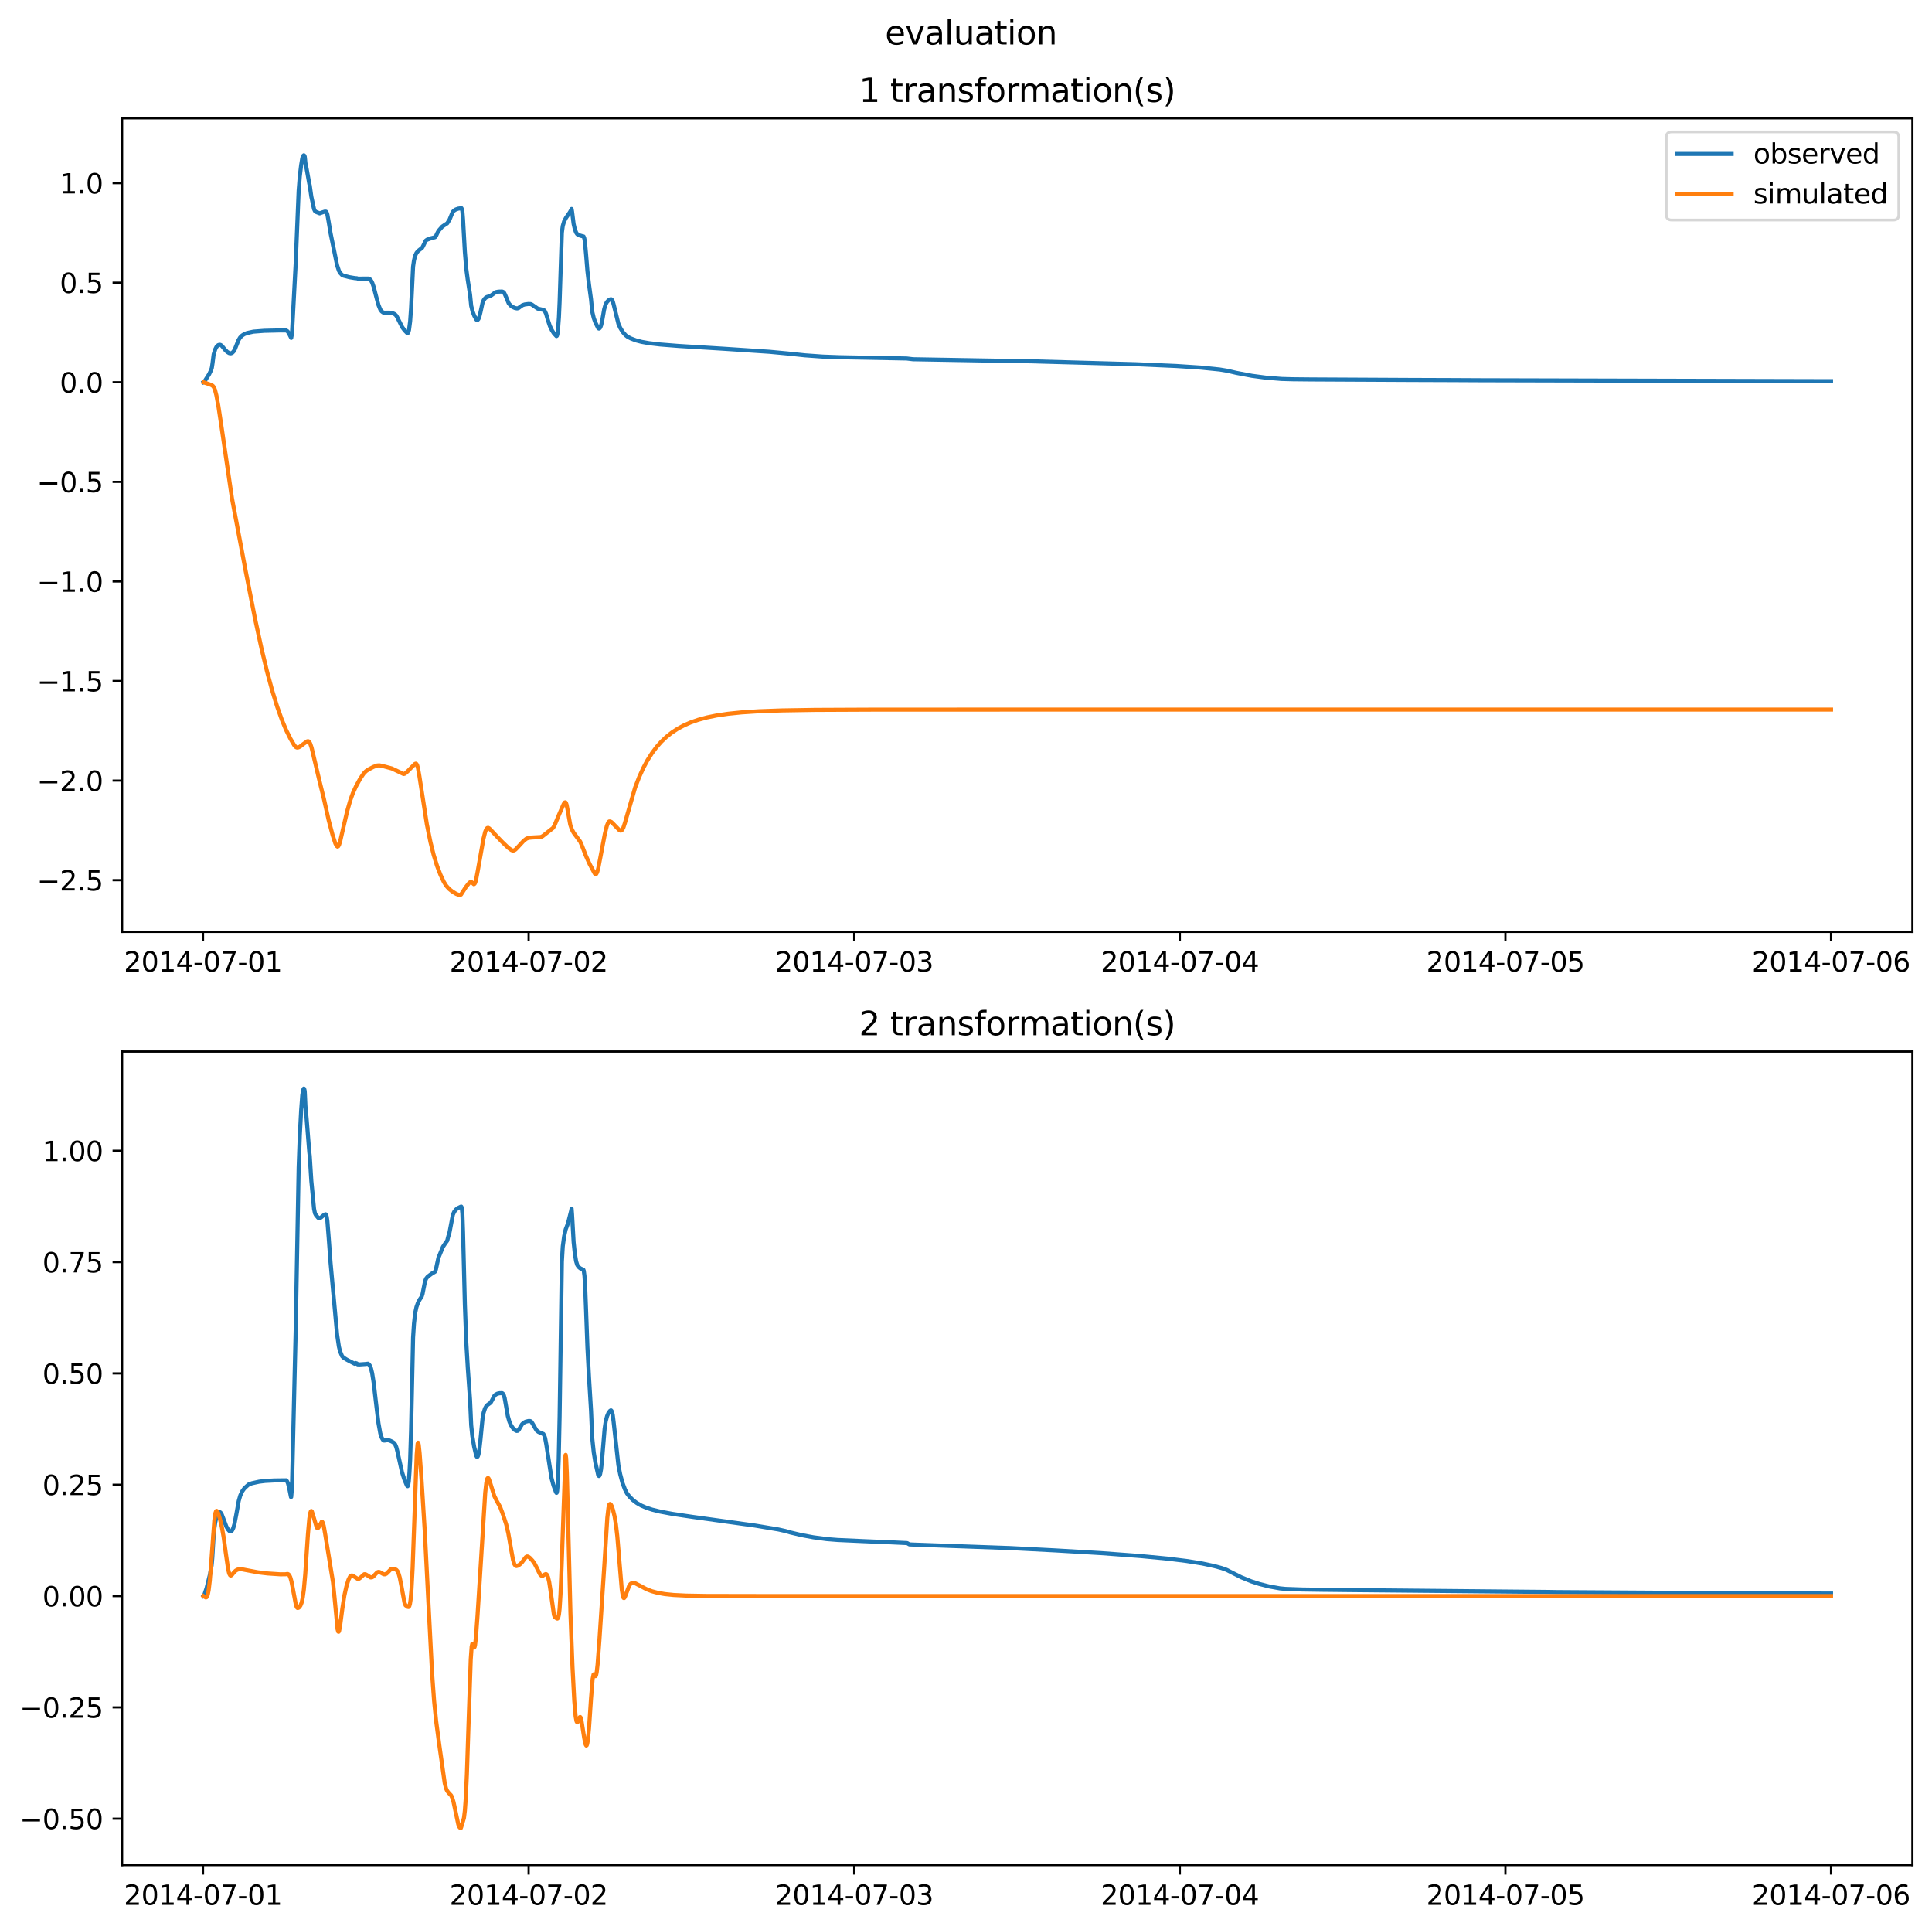 <?xml version="1.0" encoding="utf-8" standalone="no"?>
<!DOCTYPE svg PUBLIC "-//W3C//DTD SVG 1.1//EN"
  "http://www.w3.org/Graphics/SVG/1.1/DTD/svg11.dtd">
<svg xmlns:xlink="http://www.w3.org/1999/xlink" width="709.589pt" height="708.798pt" viewBox="0 0 709.589 708.798" xmlns="http://www.w3.org/2000/svg" version="1.1">
 <defs>
  <style type="text/css">*{stroke-linejoin: round; stroke-linecap: butt}</style>
 </defs>
 <g id="figure_1">
  <g id="patch_1">
   <path d="M -0 708.798 
L 709.589 708.798 
L 709.589 0 
L -0 0 
z
" style="fill: #ffffff"/>
  </g>
  <g id="axes_1">
   <g id="patch_2">
    <path d="M 44.845 342.2 
L 702.389 342.2 
L 702.389 43.44 
L 44.845 43.44 
z
" style="fill: #ffffff"/>
   </g>
   <g id="matplotlib.axis_1">
    <g id="xtick_1">
     <g id="line2d_1">
      <defs>
       <path id="m56163c77d1" d="M 0 0 
L 0 3.5 
" style="stroke: #000000; stroke-width: 0.8"/>
      </defs>
      <g>
       <use xlink:href="#m56163c77d1" x="74.568" y="342.2" style="stroke: #000000; stroke-width: 0.8"/>
      </g>
     </g>
     <g id="text_1">
      <!-- 2014-07-01 -->
      <g transform="translate(45.51 356.798) scale(0.1 -0.1)">
       <defs>
        <path id="DejaVuSans-32" d="M 1228 531 
L 3431 531 
L 3431 0 
L 469 0 
L 469 531 
Q 828 903 1448 1529 
Q 2069 2156 2228 2338 
Q 2531 2678 2651 2914 
Q 2772 3150 2772 3378 
Q 2772 3750 2511 3984 
Q 2250 4219 1831 4219 
Q 1534 4219 1204 4116 
Q 875 4013 500 3803 
L 500 4441 
Q 881 4594 1212 4672 
Q 1544 4750 1819 4750 
Q 2544 4750 2975 4387 
Q 3406 4025 3406 3419 
Q 3406 3131 3298 2873 
Q 3191 2616 2906 2266 
Q 2828 2175 2409 1742 
Q 1991 1309 1228 531 
z
" transform="scale(0.016)"/>
        <path id="DejaVuSans-30" d="M 2034 4250 
Q 1547 4250 1301 3770 
Q 1056 3291 1056 2328 
Q 1056 1369 1301 889 
Q 1547 409 2034 409 
Q 2525 409 2770 889 
Q 3016 1369 3016 2328 
Q 3016 3291 2770 3770 
Q 2525 4250 2034 4250 
z
M 2034 4750 
Q 2819 4750 3233 4129 
Q 3647 3509 3647 2328 
Q 3647 1150 3233 529 
Q 2819 -91 2034 -91 
Q 1250 -91 836 529 
Q 422 1150 422 2328 
Q 422 3509 836 4129 
Q 1250 4750 2034 4750 
z
" transform="scale(0.016)"/>
        <path id="DejaVuSans-31" d="M 794 531 
L 1825 531 
L 1825 4091 
L 703 3866 
L 703 4441 
L 1819 4666 
L 2450 4666 
L 2450 531 
L 3481 531 
L 3481 0 
L 794 0 
L 794 531 
z
" transform="scale(0.016)"/>
        <path id="DejaVuSans-34" d="M 2419 4116 
L 825 1625 
L 2419 1625 
L 2419 4116 
z
M 2253 4666 
L 3047 4666 
L 3047 1625 
L 3713 1625 
L 3713 1100 
L 3047 1100 
L 3047 0 
L 2419 0 
L 2419 1100 
L 313 1100 
L 313 1709 
L 2253 4666 
z
" transform="scale(0.016)"/>
        <path id="DejaVuSans-2d" d="M 313 2009 
L 1997 2009 
L 1997 1497 
L 313 1497 
L 313 2009 
z
" transform="scale(0.016)"/>
        <path id="DejaVuSans-37" d="M 525 4666 
L 3525 4666 
L 3525 4397 
L 1831 0 
L 1172 0 
L 2766 4134 
L 525 4134 
L 525 4666 
z
" transform="scale(0.016)"/>
       </defs>
       <use xlink:href="#DejaVuSans-32"/>
       <use xlink:href="#DejaVuSans-30" x="63.623"/>
       <use xlink:href="#DejaVuSans-31" x="127.246"/>
       <use xlink:href="#DejaVuSans-34" x="190.869"/>
       <use xlink:href="#DejaVuSans-2d" x="254.492"/>
       <use xlink:href="#DejaVuSans-30" x="290.576"/>
       <use xlink:href="#DejaVuSans-37" x="354.199"/>
       <use xlink:href="#DejaVuSans-2d" x="417.822"/>
       <use xlink:href="#DejaVuSans-30" x="453.906"/>
       <use xlink:href="#DejaVuSans-31" x="517.529"/>
      </g>
     </g>
    </g>
    <g id="xtick_2">
     <g id="line2d_2">
      <g>
       <use xlink:href="#m56163c77d1" x="194.154" y="342.2" style="stroke: #000000; stroke-width: 0.8"/>
      </g>
     </g>
     <g id="text_2">
      <!-- 2014-07-02 -->
      <g transform="translate(165.096 356.798) scale(0.1 -0.1)">
       <use xlink:href="#DejaVuSans-32"/>
       <use xlink:href="#DejaVuSans-30" x="63.623"/>
       <use xlink:href="#DejaVuSans-31" x="127.246"/>
       <use xlink:href="#DejaVuSans-34" x="190.869"/>
       <use xlink:href="#DejaVuSans-2d" x="254.492"/>
       <use xlink:href="#DejaVuSans-30" x="290.576"/>
       <use xlink:href="#DejaVuSans-37" x="354.199"/>
       <use xlink:href="#DejaVuSans-2d" x="417.822"/>
       <use xlink:href="#DejaVuSans-30" x="453.906"/>
       <use xlink:href="#DejaVuSans-32" x="517.529"/>
      </g>
     </g>
    </g>
    <g id="xtick_3">
     <g id="line2d_3">
      <g>
       <use xlink:href="#m56163c77d1" x="313.741" y="342.2" style="stroke: #000000; stroke-width: 0.8"/>
      </g>
     </g>
     <g id="text_3">
      <!-- 2014-07-03 -->
      <g transform="translate(284.683 356.798) scale(0.1 -0.1)">
       <defs>
        <path id="DejaVuSans-33" d="M 2597 2516 
Q 3050 2419 3304 2112 
Q 3559 1806 3559 1356 
Q 3559 666 3084 287 
Q 2609 -91 1734 -91 
Q 1441 -91 1130 -33 
Q 819 25 488 141 
L 488 750 
Q 750 597 1062 519 
Q 1375 441 1716 441 
Q 2309 441 2620 675 
Q 2931 909 2931 1356 
Q 2931 1769 2642 2001 
Q 2353 2234 1838 2234 
L 1294 2234 
L 1294 2753 
L 1863 2753 
Q 2328 2753 2575 2939 
Q 2822 3125 2822 3475 
Q 2822 3834 2567 4026 
Q 2313 4219 1838 4219 
Q 1578 4219 1281 4162 
Q 984 4106 628 3988 
L 628 4550 
Q 988 4650 1302 4700 
Q 1616 4750 1894 4750 
Q 2613 4750 3031 4423 
Q 3450 4097 3450 3541 
Q 3450 3153 3228 2886 
Q 3006 2619 2597 2516 
z
" transform="scale(0.016)"/>
       </defs>
       <use xlink:href="#DejaVuSans-32"/>
       <use xlink:href="#DejaVuSans-30" x="63.623"/>
       <use xlink:href="#DejaVuSans-31" x="127.246"/>
       <use xlink:href="#DejaVuSans-34" x="190.869"/>
       <use xlink:href="#DejaVuSans-2d" x="254.492"/>
       <use xlink:href="#DejaVuSans-30" x="290.576"/>
       <use xlink:href="#DejaVuSans-37" x="354.199"/>
       <use xlink:href="#DejaVuSans-2d" x="417.822"/>
       <use xlink:href="#DejaVuSans-30" x="453.906"/>
       <use xlink:href="#DejaVuSans-33" x="517.529"/>
      </g>
     </g>
    </g>
    <g id="xtick_4">
     <g id="line2d_4">
      <g>
       <use xlink:href="#m56163c77d1" x="433.327" y="342.2" style="stroke: #000000; stroke-width: 0.8"/>
      </g>
     </g>
     <g id="text_4">
      <!-- 2014-07-04 -->
      <g transform="translate(404.27 356.798) scale(0.1 -0.1)">
       <use xlink:href="#DejaVuSans-32"/>
       <use xlink:href="#DejaVuSans-30" x="63.623"/>
       <use xlink:href="#DejaVuSans-31" x="127.246"/>
       <use xlink:href="#DejaVuSans-34" x="190.869"/>
       <use xlink:href="#DejaVuSans-2d" x="254.492"/>
       <use xlink:href="#DejaVuSans-30" x="290.576"/>
       <use xlink:href="#DejaVuSans-37" x="354.199"/>
       <use xlink:href="#DejaVuSans-2d" x="417.822"/>
       <use xlink:href="#DejaVuSans-30" x="453.906"/>
       <use xlink:href="#DejaVuSans-34" x="517.529"/>
      </g>
     </g>
    </g>
    <g id="xtick_5">
     <g id="line2d_5">
      <g>
       <use xlink:href="#m56163c77d1" x="552.914" y="342.2" style="stroke: #000000; stroke-width: 0.8"/>
      </g>
     </g>
     <g id="text_5">
      <!-- 2014-07-05 -->
      <g transform="translate(523.856 356.798) scale(0.1 -0.1)">
       <defs>
        <path id="DejaVuSans-35" d="M 691 4666 
L 3169 4666 
L 3169 4134 
L 1269 4134 
L 1269 2991 
Q 1406 3038 1543 3061 
Q 1681 3084 1819 3084 
Q 2600 3084 3056 2656 
Q 3513 2228 3513 1497 
Q 3513 744 3044 326 
Q 2575 -91 1722 -91 
Q 1428 -91 1123 -41 
Q 819 9 494 109 
L 494 744 
Q 775 591 1075 516 
Q 1375 441 1709 441 
Q 2250 441 2565 725 
Q 2881 1009 2881 1497 
Q 2881 1984 2565 2268 
Q 2250 2553 1709 2553 
Q 1456 2553 1204 2497 
Q 953 2441 691 2322 
L 691 4666 
z
" transform="scale(0.016)"/>
       </defs>
       <use xlink:href="#DejaVuSans-32"/>
       <use xlink:href="#DejaVuSans-30" x="63.623"/>
       <use xlink:href="#DejaVuSans-31" x="127.246"/>
       <use xlink:href="#DejaVuSans-34" x="190.869"/>
       <use xlink:href="#DejaVuSans-2d" x="254.492"/>
       <use xlink:href="#DejaVuSans-30" x="290.576"/>
       <use xlink:href="#DejaVuSans-37" x="354.199"/>
       <use xlink:href="#DejaVuSans-2d" x="417.822"/>
       <use xlink:href="#DejaVuSans-30" x="453.906"/>
       <use xlink:href="#DejaVuSans-35" x="517.529"/>
      </g>
     </g>
    </g>
    <g id="xtick_6">
     <g id="line2d_6">
      <g>
       <use xlink:href="#m56163c77d1" x="672.501" y="342.2" style="stroke: #000000; stroke-width: 0.8"/>
      </g>
     </g>
     <g id="text_6">
      <!-- 2014-07-06 -->
      <g transform="translate(643.443 356.798) scale(0.1 -0.1)">
       <defs>
        <path id="DejaVuSans-36" d="M 2113 2584 
Q 1688 2584 1439 2293 
Q 1191 2003 1191 1497 
Q 1191 994 1439 701 
Q 1688 409 2113 409 
Q 2538 409 2786 701 
Q 3034 994 3034 1497 
Q 3034 2003 2786 2293 
Q 2538 2584 2113 2584 
z
M 3366 4563 
L 3366 3988 
Q 3128 4100 2886 4159 
Q 2644 4219 2406 4219 
Q 1781 4219 1451 3797 
Q 1122 3375 1075 2522 
Q 1259 2794 1537 2939 
Q 1816 3084 2150 3084 
Q 2853 3084 3261 2657 
Q 3669 2231 3669 1497 
Q 3669 778 3244 343 
Q 2819 -91 2113 -91 
Q 1303 -91 875 529 
Q 447 1150 447 2328 
Q 447 3434 972 4092 
Q 1497 4750 2381 4750 
Q 2619 4750 2861 4703 
Q 3103 4656 3366 4563 
z
" transform="scale(0.016)"/>
       </defs>
       <use xlink:href="#DejaVuSans-32"/>
       <use xlink:href="#DejaVuSans-30" x="63.623"/>
       <use xlink:href="#DejaVuSans-31" x="127.246"/>
       <use xlink:href="#DejaVuSans-34" x="190.869"/>
       <use xlink:href="#DejaVuSans-2d" x="254.492"/>
       <use xlink:href="#DejaVuSans-30" x="290.576"/>
       <use xlink:href="#DejaVuSans-37" x="354.199"/>
       <use xlink:href="#DejaVuSans-2d" x="417.822"/>
       <use xlink:href="#DejaVuSans-30" x="453.906"/>
       <use xlink:href="#DejaVuSans-36" x="517.529"/>
      </g>
     </g>
    </g>
   </g>
   <g id="matplotlib.axis_2">
    <g id="ytick_1">
     <g id="line2d_7">
      <defs>
       <path id="mab4aae2604" d="M 0 0 
L -3.5 0 
" style="stroke: #000000; stroke-width: 0.8"/>
      </defs>
      <g>
       <use xlink:href="#mab4aae2604" x="44.845" y="323.224" style="stroke: #000000; stroke-width: 0.8"/>
      </g>
     </g>
     <g id="text_7">
      <!-- −2.5 -->
      <g transform="translate(13.562 327.024) scale(0.1 -0.1)">
       <defs>
        <path id="DejaVuSans-2212" d="M 678 2272 
L 4684 2272 
L 4684 1741 
L 678 1741 
L 678 2272 
z
" transform="scale(0.016)"/>
        <path id="DejaVuSans-2e" d="M 684 794 
L 1344 794 
L 1344 0 
L 684 0 
L 684 794 
z
" transform="scale(0.016)"/>
       </defs>
       <use xlink:href="#DejaVuSans-2212"/>
       <use xlink:href="#DejaVuSans-32" x="83.789"/>
       <use xlink:href="#DejaVuSans-2e" x="147.412"/>
       <use xlink:href="#DejaVuSans-35" x="179.199"/>
      </g>
     </g>
    </g>
    <g id="ytick_2">
     <g id="line2d_8">
      <g>
       <use xlink:href="#mab4aae2604" x="44.845" y="286.655" style="stroke: #000000; stroke-width: 0.8"/>
      </g>
     </g>
     <g id="text_8">
      <!-- −2.0 -->
      <g transform="translate(13.562 290.454) scale(0.1 -0.1)">
       <use xlink:href="#DejaVuSans-2212"/>
       <use xlink:href="#DejaVuSans-32" x="83.789"/>
       <use xlink:href="#DejaVuSans-2e" x="147.412"/>
       <use xlink:href="#DejaVuSans-30" x="179.199"/>
      </g>
     </g>
    </g>
    <g id="ytick_3">
     <g id="line2d_9">
      <g>
       <use xlink:href="#mab4aae2604" x="44.845" y="250.086" style="stroke: #000000; stroke-width: 0.8"/>
      </g>
     </g>
     <g id="text_9">
      <!-- −1.5 -->
      <g transform="translate(13.562 253.885) scale(0.1 -0.1)">
       <use xlink:href="#DejaVuSans-2212"/>
       <use xlink:href="#DejaVuSans-31" x="83.789"/>
       <use xlink:href="#DejaVuSans-2e" x="147.412"/>
       <use xlink:href="#DejaVuSans-35" x="179.199"/>
      </g>
     </g>
    </g>
    <g id="ytick_4">
     <g id="line2d_10">
      <g>
       <use xlink:href="#mab4aae2604" x="44.845" y="213.517" style="stroke: #000000; stroke-width: 0.8"/>
      </g>
     </g>
     <g id="text_10">
      <!-- −1.0 -->
      <g transform="translate(13.562 217.316) scale(0.1 -0.1)">
       <use xlink:href="#DejaVuSans-2212"/>
       <use xlink:href="#DejaVuSans-31" x="83.789"/>
       <use xlink:href="#DejaVuSans-2e" x="147.412"/>
       <use xlink:href="#DejaVuSans-30" x="179.199"/>
      </g>
     </g>
    </g>
    <g id="ytick_5">
     <g id="line2d_11">
      <g>
       <use xlink:href="#mab4aae2604" x="44.845" y="176.948" style="stroke: #000000; stroke-width: 0.8"/>
      </g>
     </g>
     <g id="text_11">
      <!-- −0.5 -->
      <g transform="translate(13.562 180.747) scale(0.1 -0.1)">
       <use xlink:href="#DejaVuSans-2212"/>
       <use xlink:href="#DejaVuSans-30" x="83.789"/>
       <use xlink:href="#DejaVuSans-2e" x="147.412"/>
       <use xlink:href="#DejaVuSans-35" x="179.199"/>
      </g>
     </g>
    </g>
    <g id="ytick_6">
     <g id="line2d_12">
      <g>
       <use xlink:href="#mab4aae2604" x="44.845" y="140.378" style="stroke: #000000; stroke-width: 0.8"/>
      </g>
     </g>
     <g id="text_12">
      <!-- 0.0 -->
      <g transform="translate(21.942 144.178) scale(0.1 -0.1)">
       <use xlink:href="#DejaVuSans-30"/>
       <use xlink:href="#DejaVuSans-2e" x="63.623"/>
       <use xlink:href="#DejaVuSans-30" x="95.41"/>
      </g>
     </g>
    </g>
    <g id="ytick_7">
     <g id="line2d_13">
      <g>
       <use xlink:href="#mab4aae2604" x="44.845" y="103.809" style="stroke: #000000; stroke-width: 0.8"/>
      </g>
     </g>
     <g id="text_13">
      <!-- 0.5 -->
      <g transform="translate(21.942 107.608) scale(0.1 -0.1)">
       <use xlink:href="#DejaVuSans-30"/>
       <use xlink:href="#DejaVuSans-2e" x="63.623"/>
       <use xlink:href="#DejaVuSans-35" x="95.41"/>
      </g>
     </g>
    </g>
    <g id="ytick_8">
     <g id="line2d_14">
      <g>
       <use xlink:href="#mab4aae2604" x="44.845" y="67.24" style="stroke: #000000; stroke-width: 0.8"/>
      </g>
     </g>
     <g id="text_14">
      <!-- 1.0 -->
      <g transform="translate(21.942 71.039) scale(0.1 -0.1)">
       <use xlink:href="#DejaVuSans-31"/>
       <use xlink:href="#DejaVuSans-2e" x="63.623"/>
       <use xlink:href="#DejaVuSans-30" x="95.41"/>
      </g>
     </g>
    </g>
   </g>
   <g id="line2d_15">
    <path d="M 74.734 140.378 
L 74.983 140.274 
L 76.81 137.406 
L 77.557 135.85 
L 77.806 135.05 
L 78.056 133.417 
L 78.471 130.146 
L 79.052 128.284 
L 79.55 127.317 
L 80.132 126.749 
L 80.63 126.6 
L 81.045 126.681 
L 81.543 127.074 
L 82.623 128.402 
L 83.454 129.229 
L 84.201 129.679 
L 84.782 129.758 
L 85.281 129.569 
L 85.779 129.079 
L 86.277 128.211 
L 86.941 126.548 
L 87.606 124.906 
L 88.187 123.94 
L 88.935 123.203 
L 89.765 122.683 
L 90.762 122.295 
L 93.087 121.789 
L 97.073 121.48 
L 103.052 121.343 
L 105.129 121.366 
L 105.627 121.683 
L 106.042 122.291 
L 106.956 124.093 
L 107.122 123.199 
L 107.288 121.619 
L 108.617 96.468 
L 109.696 69.99 
L 110.111 64.74 
L 110.61 60.596 
L 111.025 58.114 
L 111.357 57.234 
L 111.606 57.02 
L 111.772 57.146 
L 111.938 57.572 
L 112.188 59.954 
L 112.603 61.897 
L 113.599 67.462 
L 113.765 68.084 
L 114.347 72.195 
L 115.343 76.775 
L 115.675 77.491 
L 116.091 77.821 
L 117.419 78.34 
L 118.333 78.008 
L 119.329 77.704 
L 119.745 77.736 
L 119.994 78.058 
L 120.243 78.793 
L 120.741 81.594 
L 121.406 85.617 
L 123.814 97.418 
L 124.478 99.412 
L 124.894 100.177 
L 125.641 100.976 
L 126.222 101.239 
L 128.298 101.785 
L 130.541 102.164 
L 130.707 102.137 
L 130.873 102.198 
L 131.039 102.168 
L 131.454 102.333 
L 133.697 102.304 
L 135.44 102.302 
L 135.939 102.614 
L 136.354 103.131 
L 136.769 103.966 
L 137.267 105.418 
L 138.181 108.941 
L 139.011 112.006 
L 139.676 113.65 
L 140.174 114.339 
L 140.755 114.767 
L 141.254 114.844 
L 143.081 114.83 
L 144.493 115.134 
L 145.074 115.423 
L 145.572 115.937 
L 146.07 116.834 
L 147.731 120.151 
L 148.645 121.378 
L 149.558 122.297 
L 149.807 122.289 
L 149.974 122.042 
L 150.223 121.162 
L 150.638 118 
L 150.97 113.303 
L 151.718 97.916 
L 152.05 95.636 
L 152.465 93.948 
L 152.963 92.898 
L 153.545 92.173 
L 154.292 91.582 
L 154.956 91.109 
L 155.289 90.585 
L 156.368 88.377 
L 156.866 88.018 
L 157.614 87.761 
L 158.278 87.499 
L 158.943 87.336 
L 159.773 87.105 
L 160.105 86.726 
L 160.603 85.641 
L 161.102 84.731 
L 162.431 83.213 
L 163.676 82.367 
L 164.258 82.008 
L 164.756 81.19 
L 165.088 80.701 
L 166.251 77.86 
L 166.749 77.332 
L 167.413 76.917 
L 168.327 76.613 
L 169.489 76.447 
L 169.656 76.806 
L 169.822 77.554 
L 170.071 80.661 
L 170.735 92.453 
L 171.233 98.526 
L 171.815 102.906 
L 172.645 108.18 
L 173.06 112.307 
L 173.559 114.341 
L 174.223 116.024 
L 174.97 117.38 
L 175.22 117.517 
L 175.469 117.442 
L 175.718 117.146 
L 176.05 116.36 
L 176.465 114.705 
L 177.213 111.279 
L 177.628 110.254 
L 178.209 109.481 
L 178.791 109.083 
L 179.621 108.831 
L 180.368 108.509 
L 182.029 107.29 
L 183.026 107.093 
L 184.438 107.054 
L 184.853 107.226 
L 185.185 107.572 
L 185.517 108.231 
L 186.846 111.4 
L 187.51 112.176 
L 188.258 112.72 
L 189.171 113.124 
L 189.919 113.259 
L 190.417 113.139 
L 190.998 112.714 
L 191.912 112.074 
L 192.742 111.802 
L 194.071 111.629 
L 194.902 111.663 
L 195.4 111.891 
L 197.476 113.326 
L 198.556 113.579 
L 199.718 113.852 
L 200.134 114.296 
L 200.549 115.193 
L 201.213 117.471 
L 201.961 119.73 
L 202.708 121.297 
L 203.455 122.448 
L 204.369 123.428 
L 204.535 123.32 
L 204.701 122.804 
L 204.95 120.979 
L 205.282 116.496 
L 205.532 110.92 
L 206.362 85.448 
L 206.694 82.945 
L 207.192 81.285 
L 207.857 80.021 
L 209.269 77.99 
L 209.767 77.118 
L 209.933 76.732 
L 210.099 77.676 
L 210.68 82.231 
L 211.096 84.029 
L 211.594 85.39 
L 212.009 85.988 
L 212.59 86.362 
L 213.587 86.66 
L 214.334 86.84 
L 214.584 87.453 
L 214.833 88.83 
L 215.248 93.403 
L 215.746 99.482 
L 216.328 104.458 
L 217.075 109.916 
L 217.49 114.331 
L 218.071 116.784 
L 218.653 118.393 
L 219.732 120.547 
L 219.982 120.66 
L 220.231 120.551 
L 220.48 120.218 
L 220.812 119.338 
L 221.227 117.436 
L 221.892 113.615 
L 222.39 111.859 
L 222.888 110.933 
L 223.47 110.304 
L 224.134 109.917 
L 224.466 109.888 
L 224.798 110.144 
L 225.047 110.625 
L 225.38 111.807 
L 227.124 118.889 
L 227.788 120.38 
L 228.701 121.889 
L 229.781 123.11 
L 230.528 123.678 
L 231.691 124.277 
L 233.518 124.98 
L 235.677 125.546 
L 238.418 126.033 
L 242.487 126.509 
L 249.214 127.042 
L 265.906 128.074 
L 282.598 129.181 
L 289.159 129.798 
L 295.637 130.483 
L 302.197 130.952 
L 308.26 131.179 
L 333.008 131.646 
L 335.333 131.923 
L 379.181 132.685 
L 417.216 133.746 
L 431.999 134.394 
L 440.968 134.98 
L 447.944 135.683 
L 450.85 136.166 
L 454.089 136.921 
L 459.819 138.001 
L 464.968 138.687 
L 470.698 139.151 
L 474.851 139.268 
L 481.66 139.336 
L 517.952 139.521 
L 533.232 139.575 
L 543.779 139.63 
L 672.501 139.969 
L 672.501 139.969 
" clip-path="url(#pdb701eac7a)" style="fill: none; stroke: #1f77b4; stroke-width: 1.5; stroke-linecap: square"/>
   </g>
   <g id="line2d_16">
    <path d="M 74.734 140.378 
L 77.557 141.348 
L 78.139 141.685 
L 78.554 142.205 
L 78.969 143.193 
L 79.467 145.129 
L 80.215 149.157 
L 81.46 157.401 
L 85.197 182.992 
L 90.097 208.968 
L 93.585 226.764 
L 95.994 237.934 
L 98.07 246.564 
L 99.98 253.599 
L 101.807 259.5 
L 103.551 264.399 
L 105.046 267.994 
L 106.706 271.34 
L 108.118 273.73 
L 108.7 274.357 
L 109.115 274.527 
L 109.613 274.449 
L 110.194 274.173 
L 111.44 273.206 
L 112.852 272.221 
L 113.267 272.203 
L 113.599 272.471 
L 113.931 273.06 
L 114.43 274.503 
L 115.177 277.628 
L 117.336 286.758 
L 118.997 293.496 
L 120.741 301.29 
L 122.153 306.61 
L 123.15 309.668 
L 123.648 310.665 
L 123.98 310.895 
L 124.229 310.761 
L 124.561 310.158 
L 124.977 308.829 
L 125.807 305.21 
L 127.468 298.072 
L 128.631 293.968 
L 129.627 291.213 
L 130.79 288.678 
L 132.285 285.961 
L 133.53 284.108 
L 134.361 283.233 
L 135.357 282.54 
L 137.101 281.638 
L 138.513 281.109 
L 139.344 281.052 
L 140.423 281.256 
L 143.911 282.192 
L 148.23 284.231 
L 148.645 284.132 
L 149.06 283.814 
L 149.807 283.151 
L 150.804 282.125 
L 152.382 280.542 
L 152.714 280.417 
L 152.963 280.551 
L 153.212 280.997 
L 153.545 282.18 
L 154.043 285.047 
L 156.783 302.713 
L 158.112 309.273 
L 159.275 313.915 
L 160.52 317.959 
L 161.766 321.218 
L 163.012 323.858 
L 163.925 325.305 
L 164.922 326.412 
L 166.085 327.347 
L 167.579 328.264 
L 168.41 328.581 
L 169.074 328.599 
L 169.323 328.499 
L 171.067 325.803 
L 172.313 324.24 
L 172.811 323.873 
L 173.143 323.897 
L 173.476 324.184 
L 174.057 324.703 
L 174.306 324.554 
L 174.555 324.092 
L 174.887 322.908 
L 175.469 319.819 
L 177.545 308.112 
L 178.209 305.45 
L 178.625 304.458 
L 178.957 304.078 
L 179.289 304.005 
L 179.704 304.222 
L 180.452 304.982 
L 182.611 307.282 
L 184.438 309.177 
L 186.68 311.333 
L 187.843 312.176 
L 188.424 312.355 
L 188.839 312.279 
L 189.337 311.957 
L 190.085 311.19 
L 192.327 308.77 
L 193.324 307.995 
L 194.071 307.696 
L 195.234 307.561 
L 198.639 307.376 
L 199.303 307.05 
L 203.123 304.041 
L 203.621 303.19 
L 205.615 298.473 
L 207.026 295.272 
L 207.442 294.664 
L 207.691 294.629 
L 207.857 294.834 
L 208.106 295.556 
L 208.521 297.728 
L 209.435 302.817 
L 210.016 304.556 
L 210.68 305.793 
L 211.76 307.259 
L 213.089 309.049 
L 213.67 310.379 
L 215.165 314.219 
L 216.577 317.33 
L 218.404 320.731 
L 218.736 321.026 
L 218.985 320.929 
L 219.317 320.331 
L 219.732 318.841 
L 220.48 314.957 
L 222.141 306.268 
L 222.888 303.244 
L 223.386 302.029 
L 223.719 301.676 
L 224.051 301.643 
L 224.549 301.862 
L 225.213 302.508 
L 227.373 304.741 
L 227.871 305.013 
L 228.203 304.985 
L 228.535 304.7 
L 228.951 303.923 
L 229.532 302.157 
L 233.269 289.199 
L 234.764 285.318 
L 236.259 282.039 
L 237.837 279.108 
L 239.497 276.503 
L 241.158 274.3 
L 242.902 272.342 
L 244.729 270.612 
L 246.722 269.032 
L 248.882 267.615 
L 251.207 266.364 
L 253.698 265.279 
L 256.522 264.3 
L 259.678 263.45 
L 263.249 262.723 
L 267.401 262.108 
L 272.467 261.592 
L 278.778 261.185 
L 287.083 260.886 
L 299.291 260.689 
L 321.381 260.59 
L 402.019 260.569 
L 672.501 260.569 
L 672.501 260.569 
" clip-path="url(#pdb701eac7a)" style="fill: none; stroke: #ff7f0e; stroke-width: 1.5; stroke-linecap: square"/>
   </g>
   <g id="patch_3">
    <path d="M 44.845 342.2 
L 44.845 43.44 
" style="fill: none; stroke: #000000; stroke-width: 0.8; stroke-linejoin: miter; stroke-linecap: square"/>
   </g>
   <g id="patch_4">
    <path d="M 702.389 342.2 
L 702.389 43.44 
" style="fill: none; stroke: #000000; stroke-width: 0.8; stroke-linejoin: miter; stroke-linecap: square"/>
   </g>
   <g id="patch_5">
    <path d="M 44.845 342.2 
L 702.389 342.2 
" style="fill: none; stroke: #000000; stroke-width: 0.8; stroke-linejoin: miter; stroke-linecap: square"/>
   </g>
   <g id="patch_6">
    <path d="M 44.845 43.44 
L 702.389 43.44 
" style="fill: none; stroke: #000000; stroke-width: 0.8; stroke-linejoin: miter; stroke-linecap: square"/>
   </g>
   <g id="text_15">
    <!-- 1 transformation(s) -->
    <g transform="translate(315.502 37.44) scale(0.12 -0.12)">
     <defs>
      <path id="DejaVuSans-20" transform="scale(0.016)"/>
      <path id="DejaVuSans-74" d="M 1172 4494 
L 1172 3500 
L 2356 3500 
L 2356 3053 
L 1172 3053 
L 1172 1153 
Q 1172 725 1289 603 
Q 1406 481 1766 481 
L 2356 481 
L 2356 0 
L 1766 0 
Q 1100 0 847 248 
Q 594 497 594 1153 
L 594 3053 
L 172 3053 
L 172 3500 
L 594 3500 
L 594 4494 
L 1172 4494 
z
" transform="scale(0.016)"/>
      <path id="DejaVuSans-72" d="M 2631 2963 
Q 2534 3019 2420 3045 
Q 2306 3072 2169 3072 
Q 1681 3072 1420 2755 
Q 1159 2438 1159 1844 
L 1159 0 
L 581 0 
L 581 3500 
L 1159 3500 
L 1159 2956 
Q 1341 3275 1631 3429 
Q 1922 3584 2338 3584 
Q 2397 3584 2469 3576 
Q 2541 3569 2628 3553 
L 2631 2963 
z
" transform="scale(0.016)"/>
      <path id="DejaVuSans-61" d="M 2194 1759 
Q 1497 1759 1228 1600 
Q 959 1441 959 1056 
Q 959 750 1161 570 
Q 1363 391 1709 391 
Q 2188 391 2477 730 
Q 2766 1069 2766 1631 
L 2766 1759 
L 2194 1759 
z
M 3341 1997 
L 3341 0 
L 2766 0 
L 2766 531 
Q 2569 213 2275 61 
Q 1981 -91 1556 -91 
Q 1019 -91 701 211 
Q 384 513 384 1019 
Q 384 1609 779 1909 
Q 1175 2209 1959 2209 
L 2766 2209 
L 2766 2266 
Q 2766 2663 2505 2880 
Q 2244 3097 1772 3097 
Q 1472 3097 1187 3025 
Q 903 2953 641 2809 
L 641 3341 
Q 956 3463 1253 3523 
Q 1550 3584 1831 3584 
Q 2591 3584 2966 3190 
Q 3341 2797 3341 1997 
z
" transform="scale(0.016)"/>
      <path id="DejaVuSans-6e" d="M 3513 2113 
L 3513 0 
L 2938 0 
L 2938 2094 
Q 2938 2591 2744 2837 
Q 2550 3084 2163 3084 
Q 1697 3084 1428 2787 
Q 1159 2491 1159 1978 
L 1159 0 
L 581 0 
L 581 3500 
L 1159 3500 
L 1159 2956 
Q 1366 3272 1645 3428 
Q 1925 3584 2291 3584 
Q 2894 3584 3203 3211 
Q 3513 2838 3513 2113 
z
" transform="scale(0.016)"/>
      <path id="DejaVuSans-73" d="M 2834 3397 
L 2834 2853 
Q 2591 2978 2328 3040 
Q 2066 3103 1784 3103 
Q 1356 3103 1142 2972 
Q 928 2841 928 2578 
Q 928 2378 1081 2264 
Q 1234 2150 1697 2047 
L 1894 2003 
Q 2506 1872 2764 1633 
Q 3022 1394 3022 966 
Q 3022 478 2636 193 
Q 2250 -91 1575 -91 
Q 1294 -91 989 -36 
Q 684 19 347 128 
L 347 722 
Q 666 556 975 473 
Q 1284 391 1588 391 
Q 1994 391 2212 530 
Q 2431 669 2431 922 
Q 2431 1156 2273 1281 
Q 2116 1406 1581 1522 
L 1381 1569 
Q 847 1681 609 1914 
Q 372 2147 372 2553 
Q 372 3047 722 3315 
Q 1072 3584 1716 3584 
Q 2034 3584 2315 3537 
Q 2597 3491 2834 3397 
z
" transform="scale(0.016)"/>
      <path id="DejaVuSans-66" d="M 2375 4863 
L 2375 4384 
L 1825 4384 
Q 1516 4384 1395 4259 
Q 1275 4134 1275 3809 
L 1275 3500 
L 2222 3500 
L 2222 3053 
L 1275 3053 
L 1275 0 
L 697 0 
L 697 3053 
L 147 3053 
L 147 3500 
L 697 3500 
L 697 3744 
Q 697 4328 969 4595 
Q 1241 4863 1831 4863 
L 2375 4863 
z
" transform="scale(0.016)"/>
      <path id="DejaVuSans-6f" d="M 1959 3097 
Q 1497 3097 1228 2736 
Q 959 2375 959 1747 
Q 959 1119 1226 758 
Q 1494 397 1959 397 
Q 2419 397 2687 759 
Q 2956 1122 2956 1747 
Q 2956 2369 2687 2733 
Q 2419 3097 1959 3097 
z
M 1959 3584 
Q 2709 3584 3137 3096 
Q 3566 2609 3566 1747 
Q 3566 888 3137 398 
Q 2709 -91 1959 -91 
Q 1206 -91 779 398 
Q 353 888 353 1747 
Q 353 2609 779 3096 
Q 1206 3584 1959 3584 
z
" transform="scale(0.016)"/>
      <path id="DejaVuSans-6d" d="M 3328 2828 
Q 3544 3216 3844 3400 
Q 4144 3584 4550 3584 
Q 5097 3584 5394 3201 
Q 5691 2819 5691 2113 
L 5691 0 
L 5113 0 
L 5113 2094 
Q 5113 2597 4934 2840 
Q 4756 3084 4391 3084 
Q 3944 3084 3684 2787 
Q 3425 2491 3425 1978 
L 3425 0 
L 2847 0 
L 2847 2094 
Q 2847 2600 2669 2842 
Q 2491 3084 2119 3084 
Q 1678 3084 1418 2786 
Q 1159 2488 1159 1978 
L 1159 0 
L 581 0 
L 581 3500 
L 1159 3500 
L 1159 2956 
Q 1356 3278 1631 3431 
Q 1906 3584 2284 3584 
Q 2666 3584 2933 3390 
Q 3200 3197 3328 2828 
z
" transform="scale(0.016)"/>
      <path id="DejaVuSans-69" d="M 603 3500 
L 1178 3500 
L 1178 0 
L 603 0 
L 603 3500 
z
M 603 4863 
L 1178 4863 
L 1178 4134 
L 603 4134 
L 603 4863 
z
" transform="scale(0.016)"/>
      <path id="DejaVuSans-28" d="M 1984 4856 
Q 1566 4138 1362 3434 
Q 1159 2731 1159 2009 
Q 1159 1288 1364 580 
Q 1569 -128 1984 -844 
L 1484 -844 
Q 1016 -109 783 600 
Q 550 1309 550 2009 
Q 550 2706 781 3412 
Q 1013 4119 1484 4856 
L 1984 4856 
z
" transform="scale(0.016)"/>
      <path id="DejaVuSans-29" d="M 513 4856 
L 1013 4856 
Q 1481 4119 1714 3412 
Q 1947 2706 1947 2009 
Q 1947 1309 1714 600 
Q 1481 -109 1013 -844 
L 513 -844 
Q 928 -128 1133 580 
Q 1338 1288 1338 2009 
Q 1338 2731 1133 3434 
Q 928 4138 513 4856 
z
" transform="scale(0.016)"/>
     </defs>
     <use xlink:href="#DejaVuSans-31"/>
     <use xlink:href="#DejaVuSans-20" x="63.623"/>
     <use xlink:href="#DejaVuSans-74" x="95.41"/>
     <use xlink:href="#DejaVuSans-72" x="134.619"/>
     <use xlink:href="#DejaVuSans-61" x="175.732"/>
     <use xlink:href="#DejaVuSans-6e" x="237.012"/>
     <use xlink:href="#DejaVuSans-73" x="300.391"/>
     <use xlink:href="#DejaVuSans-66" x="352.49"/>
     <use xlink:href="#DejaVuSans-6f" x="387.695"/>
     <use xlink:href="#DejaVuSans-72" x="448.877"/>
     <use xlink:href="#DejaVuSans-6d" x="488.24"/>
     <use xlink:href="#DejaVuSans-61" x="585.652"/>
     <use xlink:href="#DejaVuSans-74" x="646.932"/>
     <use xlink:href="#DejaVuSans-69" x="686.141"/>
     <use xlink:href="#DejaVuSans-6f" x="713.924"/>
     <use xlink:href="#DejaVuSans-6e" x="775.105"/>
     <use xlink:href="#DejaVuSans-28" x="838.484"/>
     <use xlink:href="#DejaVuSans-73" x="877.498"/>
     <use xlink:href="#DejaVuSans-29" x="929.598"/>
    </g>
   </g>
   <g id="legend_1">
    <g id="patch_7">
     <path d="M 613.995 80.796 
L 695.389 80.796 
Q 697.389 80.796 697.389 78.796 
L 697.389 50.44 
Q 697.389 48.44 695.389 48.44 
L 613.995 48.44 
Q 611.995 48.44 611.995 50.44 
L 611.995 78.796 
Q 611.995 80.796 613.995 80.796 
z
" style="fill: #ffffff; opacity: 0.8; stroke: #cccccc; stroke-linejoin: miter"/>
    </g>
    <g id="line2d_17">
     <path d="M 615.995 56.538 
L 625.995 56.538 
L 635.995 56.538 
" style="fill: none; stroke: #1f77b4; stroke-width: 1.5; stroke-linecap: square"/>
    </g>
    <g id="text_16">
     <!-- observed -->
     <g transform="translate(643.995 60.038) scale(0.1 -0.1)">
      <defs>
       <path id="DejaVuSans-62" d="M 3116 1747 
Q 3116 2381 2855 2742 
Q 2594 3103 2138 3103 
Q 1681 3103 1420 2742 
Q 1159 2381 1159 1747 
Q 1159 1113 1420 752 
Q 1681 391 2138 391 
Q 2594 391 2855 752 
Q 3116 1113 3116 1747 
z
M 1159 2969 
Q 1341 3281 1617 3432 
Q 1894 3584 2278 3584 
Q 2916 3584 3314 3078 
Q 3713 2572 3713 1747 
Q 3713 922 3314 415 
Q 2916 -91 2278 -91 
Q 1894 -91 1617 61 
Q 1341 213 1159 525 
L 1159 0 
L 581 0 
L 581 4863 
L 1159 4863 
L 1159 2969 
z
" transform="scale(0.016)"/>
       <path id="DejaVuSans-65" d="M 3597 1894 
L 3597 1613 
L 953 1613 
Q 991 1019 1311 708 
Q 1631 397 2203 397 
Q 2534 397 2845 478 
Q 3156 559 3463 722 
L 3463 178 
Q 3153 47 2828 -22 
Q 2503 -91 2169 -91 
Q 1331 -91 842 396 
Q 353 884 353 1716 
Q 353 2575 817 3079 
Q 1281 3584 2069 3584 
Q 2775 3584 3186 3129 
Q 3597 2675 3597 1894 
z
M 3022 2063 
Q 3016 2534 2758 2815 
Q 2500 3097 2075 3097 
Q 1594 3097 1305 2825 
Q 1016 2553 972 2059 
L 3022 2063 
z
" transform="scale(0.016)"/>
       <path id="DejaVuSans-76" d="M 191 3500 
L 800 3500 
L 1894 563 
L 2988 3500 
L 3597 3500 
L 2284 0 
L 1503 0 
L 191 3500 
z
" transform="scale(0.016)"/>
       <path id="DejaVuSans-64" d="M 2906 2969 
L 2906 4863 
L 3481 4863 
L 3481 0 
L 2906 0 
L 2906 525 
Q 2725 213 2448 61 
Q 2172 -91 1784 -91 
Q 1150 -91 751 415 
Q 353 922 353 1747 
Q 353 2572 751 3078 
Q 1150 3584 1784 3584 
Q 2172 3584 2448 3432 
Q 2725 3281 2906 2969 
z
M 947 1747 
Q 947 1113 1208 752 
Q 1469 391 1925 391 
Q 2381 391 2643 752 
Q 2906 1113 2906 1747 
Q 2906 2381 2643 2742 
Q 2381 3103 1925 3103 
Q 1469 3103 1208 2742 
Q 947 2381 947 1747 
z
" transform="scale(0.016)"/>
      </defs>
      <use xlink:href="#DejaVuSans-6f"/>
      <use xlink:href="#DejaVuSans-62" x="61.182"/>
      <use xlink:href="#DejaVuSans-73" x="124.658"/>
      <use xlink:href="#DejaVuSans-65" x="176.758"/>
      <use xlink:href="#DejaVuSans-72" x="238.281"/>
      <use xlink:href="#DejaVuSans-76" x="279.395"/>
      <use xlink:href="#DejaVuSans-65" x="338.574"/>
      <use xlink:href="#DejaVuSans-64" x="400.098"/>
     </g>
    </g>
    <g id="line2d_18">
     <path d="M 615.995 71.217 
L 625.995 71.217 
L 635.995 71.217 
" style="fill: none; stroke: #ff7f0e; stroke-width: 1.5; stroke-linecap: square"/>
    </g>
    <g id="text_17">
     <!-- simulated -->
     <g transform="translate(643.995 74.717) scale(0.1 -0.1)">
      <defs>
       <path id="DejaVuSans-75" d="M 544 1381 
L 544 3500 
L 1119 3500 
L 1119 1403 
Q 1119 906 1312 657 
Q 1506 409 1894 409 
Q 2359 409 2629 706 
Q 2900 1003 2900 1516 
L 2900 3500 
L 3475 3500 
L 3475 0 
L 2900 0 
L 2900 538 
Q 2691 219 2414 64 
Q 2138 -91 1772 -91 
Q 1169 -91 856 284 
Q 544 659 544 1381 
z
M 1991 3584 
L 1991 3584 
z
" transform="scale(0.016)"/>
       <path id="DejaVuSans-6c" d="M 603 4863 
L 1178 4863 
L 1178 0 
L 603 0 
L 603 4863 
z
" transform="scale(0.016)"/>
      </defs>
      <use xlink:href="#DejaVuSans-73"/>
      <use xlink:href="#DejaVuSans-69" x="52.1"/>
      <use xlink:href="#DejaVuSans-6d" x="79.883"/>
      <use xlink:href="#DejaVuSans-75" x="177.295"/>
      <use xlink:href="#DejaVuSans-6c" x="240.674"/>
      <use xlink:href="#DejaVuSans-61" x="268.457"/>
      <use xlink:href="#DejaVuSans-74" x="329.736"/>
      <use xlink:href="#DejaVuSans-65" x="368.945"/>
      <use xlink:href="#DejaVuSans-64" x="430.469"/>
     </g>
    </g>
   </g>
  </g>
  <g id="axes_2">
   <g id="patch_8">
    <path d="M 44.845 684.92 
L 702.389 684.92 
L 702.389 386.16 
L 44.845 386.16 
z
" style="fill: #ffffff"/>
   </g>
   <g id="matplotlib.axis_3">
    <g id="xtick_7">
     <g id="line2d_19">
      <g>
       <use xlink:href="#m56163c77d1" x="74.568" y="684.92" style="stroke: #000000; stroke-width: 0.8"/>
      </g>
     </g>
     <g id="text_18">
      <!-- 2014-07-01 -->
      <g transform="translate(45.51 699.518) scale(0.1 -0.1)">
       <use xlink:href="#DejaVuSans-32"/>
       <use xlink:href="#DejaVuSans-30" x="63.623"/>
       <use xlink:href="#DejaVuSans-31" x="127.246"/>
       <use xlink:href="#DejaVuSans-34" x="190.869"/>
       <use xlink:href="#DejaVuSans-2d" x="254.492"/>
       <use xlink:href="#DejaVuSans-30" x="290.576"/>
       <use xlink:href="#DejaVuSans-37" x="354.199"/>
       <use xlink:href="#DejaVuSans-2d" x="417.822"/>
       <use xlink:href="#DejaVuSans-30" x="453.906"/>
       <use xlink:href="#DejaVuSans-31" x="517.529"/>
      </g>
     </g>
    </g>
    <g id="xtick_8">
     <g id="line2d_20">
      <g>
       <use xlink:href="#m56163c77d1" x="194.154" y="684.92" style="stroke: #000000; stroke-width: 0.8"/>
      </g>
     </g>
     <g id="text_19">
      <!-- 2014-07-02 -->
      <g transform="translate(165.096 699.518) scale(0.1 -0.1)">
       <use xlink:href="#DejaVuSans-32"/>
       <use xlink:href="#DejaVuSans-30" x="63.623"/>
       <use xlink:href="#DejaVuSans-31" x="127.246"/>
       <use xlink:href="#DejaVuSans-34" x="190.869"/>
       <use xlink:href="#DejaVuSans-2d" x="254.492"/>
       <use xlink:href="#DejaVuSans-30" x="290.576"/>
       <use xlink:href="#DejaVuSans-37" x="354.199"/>
       <use xlink:href="#DejaVuSans-2d" x="417.822"/>
       <use xlink:href="#DejaVuSans-30" x="453.906"/>
       <use xlink:href="#DejaVuSans-32" x="517.529"/>
      </g>
     </g>
    </g>
    <g id="xtick_9">
     <g id="line2d_21">
      <g>
       <use xlink:href="#m56163c77d1" x="313.741" y="684.92" style="stroke: #000000; stroke-width: 0.8"/>
      </g>
     </g>
     <g id="text_20">
      <!-- 2014-07-03 -->
      <g transform="translate(284.683 699.518) scale(0.1 -0.1)">
       <use xlink:href="#DejaVuSans-32"/>
       <use xlink:href="#DejaVuSans-30" x="63.623"/>
       <use xlink:href="#DejaVuSans-31" x="127.246"/>
       <use xlink:href="#DejaVuSans-34" x="190.869"/>
       <use xlink:href="#DejaVuSans-2d" x="254.492"/>
       <use xlink:href="#DejaVuSans-30" x="290.576"/>
       <use xlink:href="#DejaVuSans-37" x="354.199"/>
       <use xlink:href="#DejaVuSans-2d" x="417.822"/>
       <use xlink:href="#DejaVuSans-30" x="453.906"/>
       <use xlink:href="#DejaVuSans-33" x="517.529"/>
      </g>
     </g>
    </g>
    <g id="xtick_10">
     <g id="line2d_22">
      <g>
       <use xlink:href="#m56163c77d1" x="433.327" y="684.92" style="stroke: #000000; stroke-width: 0.8"/>
      </g>
     </g>
     <g id="text_21">
      <!-- 2014-07-04 -->
      <g transform="translate(404.27 699.518) scale(0.1 -0.1)">
       <use xlink:href="#DejaVuSans-32"/>
       <use xlink:href="#DejaVuSans-30" x="63.623"/>
       <use xlink:href="#DejaVuSans-31" x="127.246"/>
       <use xlink:href="#DejaVuSans-34" x="190.869"/>
       <use xlink:href="#DejaVuSans-2d" x="254.492"/>
       <use xlink:href="#DejaVuSans-30" x="290.576"/>
       <use xlink:href="#DejaVuSans-37" x="354.199"/>
       <use xlink:href="#DejaVuSans-2d" x="417.822"/>
       <use xlink:href="#DejaVuSans-30" x="453.906"/>
       <use xlink:href="#DejaVuSans-34" x="517.529"/>
      </g>
     </g>
    </g>
    <g id="xtick_11">
     <g id="line2d_23">
      <g>
       <use xlink:href="#m56163c77d1" x="552.914" y="684.92" style="stroke: #000000; stroke-width: 0.8"/>
      </g>
     </g>
     <g id="text_22">
      <!-- 2014-07-05 -->
      <g transform="translate(523.856 699.518) scale(0.1 -0.1)">
       <use xlink:href="#DejaVuSans-32"/>
       <use xlink:href="#DejaVuSans-30" x="63.623"/>
       <use xlink:href="#DejaVuSans-31" x="127.246"/>
       <use xlink:href="#DejaVuSans-34" x="190.869"/>
       <use xlink:href="#DejaVuSans-2d" x="254.492"/>
       <use xlink:href="#DejaVuSans-30" x="290.576"/>
       <use xlink:href="#DejaVuSans-37" x="354.199"/>
       <use xlink:href="#DejaVuSans-2d" x="417.822"/>
       <use xlink:href="#DejaVuSans-30" x="453.906"/>
       <use xlink:href="#DejaVuSans-35" x="517.529"/>
      </g>
     </g>
    </g>
    <g id="xtick_12">
     <g id="line2d_24">
      <g>
       <use xlink:href="#m56163c77d1" x="672.501" y="684.92" style="stroke: #000000; stroke-width: 0.8"/>
      </g>
     </g>
     <g id="text_23">
      <!-- 2014-07-06 -->
      <g transform="translate(643.443 699.518) scale(0.1 -0.1)">
       <use xlink:href="#DejaVuSans-32"/>
       <use xlink:href="#DejaVuSans-30" x="63.623"/>
       <use xlink:href="#DejaVuSans-31" x="127.246"/>
       <use xlink:href="#DejaVuSans-34" x="190.869"/>
       <use xlink:href="#DejaVuSans-2d" x="254.492"/>
       <use xlink:href="#DejaVuSans-30" x="290.576"/>
       <use xlink:href="#DejaVuSans-37" x="354.199"/>
       <use xlink:href="#DejaVuSans-2d" x="417.822"/>
       <use xlink:href="#DejaVuSans-30" x="453.906"/>
       <use xlink:href="#DejaVuSans-36" x="517.529"/>
      </g>
     </g>
    </g>
   </g>
   <g id="matplotlib.axis_4">
    <g id="ytick_9">
     <g id="line2d_25">
      <g>
       <use xlink:href="#mab4aae2604" x="44.845" y="667.868" style="stroke: #000000; stroke-width: 0.8"/>
      </g>
     </g>
     <g id="text_24">
      <!-- −0.50 -->
      <g transform="translate(7.2 671.667) scale(0.1 -0.1)">
       <use xlink:href="#DejaVuSans-2212"/>
       <use xlink:href="#DejaVuSans-30" x="83.789"/>
       <use xlink:href="#DejaVuSans-2e" x="147.412"/>
       <use xlink:href="#DejaVuSans-35" x="179.199"/>
       <use xlink:href="#DejaVuSans-30" x="242.822"/>
      </g>
     </g>
    </g>
    <g id="ytick_10">
     <g id="line2d_26">
      <g>
       <use xlink:href="#mab4aae2604" x="44.845" y="626.988" style="stroke: #000000; stroke-width: 0.8"/>
      </g>
     </g>
     <g id="text_25">
      <!-- −0.25 -->
      <g transform="translate(7.2 630.787) scale(0.1 -0.1)">
       <use xlink:href="#DejaVuSans-2212"/>
       <use xlink:href="#DejaVuSans-30" x="83.789"/>
       <use xlink:href="#DejaVuSans-2e" x="147.412"/>
       <use xlink:href="#DejaVuSans-32" x="179.199"/>
       <use xlink:href="#DejaVuSans-35" x="242.822"/>
      </g>
     </g>
    </g>
    <g id="ytick_11">
     <g id="line2d_27">
      <g>
       <use xlink:href="#mab4aae2604" x="44.845" y="586.108" style="stroke: #000000; stroke-width: 0.8"/>
      </g>
     </g>
     <g id="text_26">
      <!-- 0.00 -->
      <g transform="translate(15.58 589.907) scale(0.1 -0.1)">
       <use xlink:href="#DejaVuSans-30"/>
       <use xlink:href="#DejaVuSans-2e" x="63.623"/>
       <use xlink:href="#DejaVuSans-30" x="95.41"/>
       <use xlink:href="#DejaVuSans-30" x="159.033"/>
      </g>
     </g>
    </g>
    <g id="ytick_12">
     <g id="line2d_28">
      <g>
       <use xlink:href="#mab4aae2604" x="44.845" y="545.229" style="stroke: #000000; stroke-width: 0.8"/>
      </g>
     </g>
     <g id="text_27">
      <!-- 0.25 -->
      <g transform="translate(15.58 549.028) scale(0.1 -0.1)">
       <use xlink:href="#DejaVuSans-30"/>
       <use xlink:href="#DejaVuSans-2e" x="63.623"/>
       <use xlink:href="#DejaVuSans-32" x="95.41"/>
       <use xlink:href="#DejaVuSans-35" x="159.033"/>
      </g>
     </g>
    </g>
    <g id="ytick_13">
     <g id="line2d_29">
      <g>
       <use xlink:href="#mab4aae2604" x="44.845" y="504.349" style="stroke: #000000; stroke-width: 0.8"/>
      </g>
     </g>
     <g id="text_28">
      <!-- 0.50 -->
      <g transform="translate(15.58 508.148) scale(0.1 -0.1)">
       <use xlink:href="#DejaVuSans-30"/>
       <use xlink:href="#DejaVuSans-2e" x="63.623"/>
       <use xlink:href="#DejaVuSans-35" x="95.41"/>
       <use xlink:href="#DejaVuSans-30" x="159.033"/>
      </g>
     </g>
    </g>
    <g id="ytick_14">
     <g id="line2d_30">
      <g>
       <use xlink:href="#mab4aae2604" x="44.845" y="463.469" style="stroke: #000000; stroke-width: 0.8"/>
      </g>
     </g>
     <g id="text_29">
      <!-- 0.75 -->
      <g transform="translate(15.58 467.268) scale(0.1 -0.1)">
       <use xlink:href="#DejaVuSans-30"/>
       <use xlink:href="#DejaVuSans-2e" x="63.623"/>
       <use xlink:href="#DejaVuSans-37" x="95.41"/>
       <use xlink:href="#DejaVuSans-35" x="159.033"/>
      </g>
     </g>
    </g>
    <g id="ytick_15">
     <g id="line2d_31">
      <g>
       <use xlink:href="#mab4aae2604" x="44.845" y="422.59" style="stroke: #000000; stroke-width: 0.8"/>
      </g>
     </g>
     <g id="text_30">
      <!-- 1.00 -->
      <g transform="translate(15.58 426.389) scale(0.1 -0.1)">
       <use xlink:href="#DejaVuSans-31"/>
       <use xlink:href="#DejaVuSans-2e" x="63.623"/>
       <use xlink:href="#DejaVuSans-30" x="95.41"/>
       <use xlink:href="#DejaVuSans-30" x="159.033"/>
      </g>
     </g>
    </g>
   </g>
   <g id="line2d_32">
    <path d="M 74.734 586.108 
L 74.9 586.013 
L 75.066 585.603 
L 75.896 583.111 
L 77.142 578.076 
L 77.723 574.856 
L 77.972 572.123 
L 78.554 562.502 
L 79.052 559.068 
L 79.55 556.907 
L 80.049 555.755 
L 80.464 555.349 
L 80.796 555.318 
L 81.045 555.484 
L 81.377 555.991 
L 81.959 557.472 
L 83.121 560.546 
L 83.786 561.709 
L 84.284 562.249 
L 84.616 562.38 
L 84.948 562.288 
L 85.281 561.941 
L 85.696 561.078 
L 86.111 559.646 
L 86.775 556.231 
L 87.689 551.14 
L 88.27 549.133 
L 89.018 547.567 
L 89.682 546.641 
L 90.512 545.846 
L 91.177 545.268 
L 91.426 545.072 
L 92.589 544.674 
L 95.163 544.104 
L 97.405 543.827 
L 100.81 543.651 
L 105.129 543.602 
L 105.461 543.998 
L 105.793 544.747 
L 106.208 546.431 
L 106.873 549.743 
L 106.956 549.699 
L 107.122 547.699 
L 107.288 544.167 
L 108.617 487.936 
L 109.696 428.739 
L 110.111 417 
L 110.61 407.735 
L 111.025 402.185 
L 111.357 400.217 
L 111.606 399.74 
L 111.689 399.794 
L 111.855 400.363 
L 111.938 400.974 
L 112.188 406.3 
L 112.603 410.644 
L 113.599 423.087 
L 113.765 424.476 
L 114.347 433.667 
L 115.343 443.907 
L 115.675 445.507 
L 116.008 446.162 
L 116.838 447.164 
L 117.17 447.411 
L 117.419 447.406 
L 118.001 446.997 
L 119.08 446.103 
L 119.579 445.912 
L 119.745 446.056 
L 119.994 446.775 
L 120.243 448.419 
L 120.741 454.681 
L 121.406 463.676 
L 123.814 490.059 
L 124.478 494.519 
L 124.894 496.228 
L 125.641 498.015 
L 126.139 498.541 
L 127.385 499.318 
L 130.292 500.83 
L 130.458 500.8 
L 130.624 500.536 
L 130.707 500.61 
L 130.873 500.746 
L 131.039 500.68 
L 131.371 501.032 
L 132.036 501.051 
L 134.195 500.905 
L 135.191 500.784 
L 135.607 501.177 
L 135.856 501.517 
L 136.271 502.55 
L 136.686 504.256 
L 137.267 507.946 
L 138.181 515.822 
L 139.011 522.675 
L 139.676 526.351 
L 140.174 527.891 
L 140.672 528.763 
L 141.005 529.001 
L 141.42 528.989 
L 142.333 528.847 
L 143.081 528.988 
L 143.994 529.386 
L 144.742 529.873 
L 145.157 530.457 
L 145.572 531.463 
L 146.07 533.47 
L 147.648 540.59 
L 148.479 543.194 
L 149.475 545.545 
L 149.724 545.76 
L 149.891 545.458 
L 150.14 543.974 
L 150.389 540.733 
L 150.638 536.076 
L 150.97 525.574 
L 151.718 491.172 
L 152.05 486.075 
L 152.465 482.301 
L 152.963 479.954 
L 153.545 478.332 
L 154.209 477.121 
L 154.873 476.15 
L 155.205 475.132 
L 155.538 473.403 
L 156.119 470.524 
L 156.534 469.513 
L 157.116 468.793 
L 158.693 467.637 
L 159.773 467.002 
L 160.105 466.156 
L 160.52 464.198 
L 161.019 461.909 
L 162.68 457.868 
L 163.593 456.505 
L 164.258 455.608 
L 164.673 453.931 
L 164.922 453.354 
L 165.171 452.195 
L 166.334 446.077 
L 166.832 445.002 
L 167.413 444.225 
L 168.078 443.687 
L 169.24 443.13 
L 169.406 443.083 
L 169.489 443.173 
L 169.656 443.976 
L 169.822 445.648 
L 170.071 452.596 
L 170.735 478.958 
L 171.233 492.538 
L 171.815 502.33 
L 172.645 514.12 
L 173.06 523.347 
L 173.476 527.326 
L 174.14 531.254 
L 174.887 534.489 
L 175.137 534.954 
L 175.303 534.988 
L 175.469 534.829 
L 175.718 534.166 
L 176.05 532.408 
L 176.465 528.708 
L 177.213 521.05 
L 177.628 518.758 
L 178.126 517.214 
L 178.625 516.331 
L 179.123 515.86 
L 180.202 515.082 
L 180.618 514.371 
L 181.531 512.637 
L 182.029 512.13 
L 182.694 511.788 
L 183.524 511.61 
L 184.438 511.603 
L 184.687 511.773 
L 185.019 512.302 
L 185.351 513.407 
L 185.767 515.778 
L 186.514 520.035 
L 187.095 522.071 
L 187.677 523.379 
L 188.341 524.376 
L 189.088 525.115 
L 189.753 525.468 
L 190.168 525.412 
L 190.5 525.106 
L 191.081 524.1 
L 191.746 523.016 
L 192.327 522.464 
L 193.075 522.078 
L 194.071 521.833 
L 194.735 521.837 
L 195.151 522.092 
L 195.566 522.708 
L 197.061 525.259 
L 197.725 525.797 
L 198.556 526.191 
L 199.552 526.579 
L 199.884 527.125 
L 200.217 528.106 
L 200.632 530.347 
L 202.542 542.736 
L 203.289 545.532 
L 204.203 547.944 
L 204.369 548.212 
L 204.452 548.183 
L 204.618 547.518 
L 204.867 544.586 
L 205.199 535.906 
L 205.532 520.247 
L 206.362 463.297 
L 206.694 457.702 
L 207.192 453.991 
L 207.774 451.438 
L 208.272 450.134 
L 208.604 449.255 
L 209.767 444.675 
L 209.933 443.81 
L 210.099 445.921 
L 210.68 456.105 
L 211.096 460.125 
L 211.594 463.168 
L 212.009 464.505 
L 212.507 465.248 
L 213.089 465.744 
L 213.919 466.129 
L 214.251 466.257 
L 214.417 466.719 
L 214.667 468.544 
L 214.916 472.563 
L 215.248 481.083 
L 215.746 494.675 
L 216.328 505.8 
L 217.075 518.003 
L 217.49 527.872 
L 218.071 533.356 
L 218.653 536.954 
L 219.732 541.771 
L 219.982 542.023 
L 220.148 541.917 
L 220.397 541.346 
L 220.729 539.67 
L 221.061 536.728 
L 222.058 524.715 
L 222.473 521.91 
L 222.971 520.028 
L 223.47 518.868 
L 224.051 518.095 
L 224.383 517.898 
L 224.549 518.021 
L 224.798 518.512 
L 225.047 519.587 
L 225.38 522.231 
L 227.124 538.062 
L 227.788 541.397 
L 228.618 544.52 
L 229.532 546.942 
L 230.279 548.404 
L 231.193 549.596 
L 232.522 550.902 
L 233.85 551.909 
L 235.511 552.864 
L 237.338 553.657 
L 239.497 554.364 
L 242.404 555.083 
L 246.972 555.935 
L 254.28 557.027 
L 277.367 560.235 
L 285.92 561.661 
L 288.412 562.22 
L 290.239 562.745 
L 294.391 563.733 
L 298.709 564.532 
L 303.609 565.201 
L 307.678 565.521 
L 317.229 565.955 
L 326.447 566.345 
L 333.174 566.662 
L 334.004 567.142 
L 335.499 567.21 
L 371.043 568.492 
L 387.735 569.353 
L 404.344 570.338 
L 418.794 571.412 
L 428.843 572.371 
L 435.736 573.222 
L 441.549 574.147 
L 446.033 575.106 
L 448.691 575.835 
L 450.435 576.457 
L 455.916 579.223 
L 459.57 580.707 
L 462.477 581.641 
L 466.048 582.556 
L 470.034 583.274 
L 472.11 583.48 
L 478.172 583.698 
L 485.813 583.81 
L 489.55 583.848 
L 495.861 583.918 
L 568.693 584.597 
L 571.765 584.653 
L 620.181 584.956 
L 643.185 585.057 
L 672.501 585.192 
L 672.501 585.192 
" clip-path="url(#p5264a11f9c)" style="fill: none; stroke: #1f77b4; stroke-width: 1.5; stroke-linecap: square"/>
   </g>
   <g id="line2d_33">
    <path d="M 74.734 586.108 
L 75.564 586.616 
L 75.813 586.571 
L 76.062 586.26 
L 76.312 585.568 
L 76.644 583.891 
L 77.059 580.414 
L 77.64 573.073 
L 78.72 558.351 
L 79.135 555.58 
L 79.384 554.913 
L 79.55 554.812 
L 79.799 554.962 
L 80.132 555.643 
L 80.713 557.527 
L 81.46 560.671 
L 82.125 564.393 
L 82.955 570.501 
L 83.786 576.245 
L 84.201 577.887 
L 84.533 578.48 
L 84.782 578.578 
L 85.114 578.397 
L 85.779 577.6 
L 86.526 576.806 
L 87.191 576.414 
L 87.938 576.25 
L 88.935 576.29 
L 90.845 576.655 
L 94.748 577.388 
L 98.319 577.809 
L 102.969 578.12 
L 104.796 578.106 
L 105.627 577.982 
L 105.959 578.124 
L 106.291 578.512 
L 106.623 579.23 
L 107.039 580.672 
L 107.62 583.668 
L 108.7 589.44 
L 109.032 590.269 
L 109.281 590.493 
L 109.613 590.443 
L 109.945 590.191 
L 110.361 589.584 
L 110.776 588.558 
L 111.191 586.721 
L 111.606 583.678 
L 112.104 578.173 
L 113.101 563.416 
L 113.599 557.742 
L 113.931 555.666 
L 114.181 554.98 
L 114.347 554.867 
L 114.513 555 
L 114.845 555.935 
L 116.34 560.984 
L 116.589 561.176 
L 116.838 561.108 
L 117.17 560.661 
L 118.167 558.809 
L 118.333 558.836 
L 118.582 559.226 
L 118.914 560.399 
L 119.413 563.237 
L 122.319 581.078 
L 122.9 586.922 
L 123.98 598.275 
L 124.229 599.173 
L 124.395 599.218 
L 124.561 598.865 
L 124.894 597.2 
L 125.724 590.851 
L 126.471 586.005 
L 127.219 582.604 
L 127.966 580.172 
L 128.548 578.99 
L 128.963 578.606 
L 129.295 578.549 
L 129.71 578.725 
L 131.454 579.836 
L 131.869 579.741 
L 132.368 579.371 
L 133.78 578.091 
L 134.195 578.093 
L 134.693 578.35 
L 136.105 579.261 
L 136.603 579.239 
L 137.101 578.94 
L 137.766 578.203 
L 138.513 577.417 
L 138.928 577.234 
L 139.344 577.26 
L 139.925 577.561 
L 140.922 578.1 
L 141.42 578.125 
L 141.918 577.899 
L 142.499 577.341 
L 143.579 576.223 
L 144.077 576.078 
L 144.991 576.21 
L 145.572 576.49 
L 145.987 576.965 
L 146.403 577.854 
L 146.818 579.282 
L 147.399 582.224 
L 148.562 588.55 
L 148.977 589.535 
L 149.226 589.696 
L 149.392 589.73 
L 149.724 590.083 
L 150.057 590.131 
L 150.306 589.863 
L 150.555 589.071 
L 150.804 587.461 
L 151.136 583.625 
L 151.551 575.759 
L 152.133 559.695 
L 153.046 534.188 
L 153.378 530.259 
L 153.545 529.778 
L 153.628 529.869 
L 153.794 530.611 
L 154.126 533.715 
L 154.79 542.774 
L 156.036 562.679 
L 157.199 585.487 
L 158.693 614.441 
L 159.441 624.619 
L 160.188 632.014 
L 161.351 640.816 
L 163.344 654.833 
L 163.842 656.783 
L 164.258 657.679 
L 164.839 658.417 
L 165.669 659.283 
L 166.085 660.14 
L 166.583 661.774 
L 167.247 664.888 
L 168.327 669.975 
L 168.742 670.967 
L 169.074 671.288 
L 169.24 671.34 
L 169.406 670.924 
L 170.403 667.598 
L 170.735 664.951 
L 171.067 660.365 
L 171.483 651.46 
L 172.147 631.252 
L 172.894 609.422 
L 173.227 604.662 
L 173.476 603.615 
L 173.559 603.636 
L 173.808 604.285 
L 174.14 605.028 
L 174.306 604.824 
L 174.472 604.164 
L 174.804 601.27 
L 175.386 593.28 
L 177.213 564.239 
L 178.209 548.17 
L 178.625 544.417 
L 178.957 543.019 
L 179.206 542.729 
L 179.372 542.824 
L 179.621 543.271 
L 180.119 544.78 
L 181.531 549.314 
L 182.279 550.857 
L 183.69 553.379 
L 184.77 556.255 
L 185.933 559.846 
L 186.68 563.009 
L 187.51 567.726 
L 188.424 572.816 
L 188.922 574.406 
L 189.337 574.973 
L 189.67 575.09 
L 190.085 574.992 
L 190.832 574.555 
L 191.58 573.882 
L 192.327 572.877 
L 193.158 571.79 
L 193.573 571.568 
L 193.988 571.636 
L 194.569 572.045 
L 195.566 573.097 
L 196.396 574.269 
L 197.144 575.724 
L 198.39 578.219 
L 198.888 578.67 
L 199.22 578.739 
L 199.967 578.235 
L 200.466 578.022 
L 200.715 578.112 
L 200.964 578.409 
L 201.296 579.211 
L 201.711 580.978 
L 202.21 584.228 
L 203.455 593.039 
L 203.788 593.919 
L 204.037 594.015 
L 204.203 593.974 
L 204.452 594.323 
L 204.701 594.387 
L 204.867 594.281 
L 205.033 593.983 
L 205.282 592.928 
L 205.532 590.75 
L 205.864 585.501 
L 206.279 574.924 
L 207.691 534.387 
L 207.774 534.266 
L 207.94 535.519 
L 208.189 540.99 
L 208.604 556.816 
L 209.518 592.511 
L 210.265 612.142 
L 210.93 624.718 
L 211.428 630.396 
L 211.76 632.161 
L 212.009 632.515 
L 212.175 632.379 
L 212.507 631.574 
L 212.923 630.601 
L 213.089 630.524 
L 213.255 630.716 
L 213.504 631.538 
L 213.919 634.095 
L 214.584 638.333 
L 215.082 640.598 
L 215.331 641.018 
L 215.497 640.9 
L 215.663 640.417 
L 215.912 638.969 
L 216.328 634.725 
L 217.075 623.652 
L 217.656 616.56 
L 217.988 614.929 
L 218.155 614.804 
L 218.321 614.985 
L 218.736 615.522 
L 218.902 615.287 
L 219.151 614.128 
L 219.483 611.226 
L 220.148 602.374 
L 221.975 574.576 
L 223.054 557.314 
L 223.47 553.729 
L 223.802 552.473 
L 224.051 552.29 
L 224.3 552.411 
L 224.632 553.001 
L 225.13 554.434 
L 225.712 556.793 
L 226.21 559.756 
L 226.708 564.017 
L 227.373 571.874 
L 228.369 583.736 
L 228.784 586.227 
L 229.034 586.804 
L 229.2 586.863 
L 229.366 586.713 
L 229.698 585.986 
L 231.11 582.243 
L 231.608 581.614 
L 232.106 581.319 
L 232.688 581.267 
L 233.435 581.476 
L 234.681 582.118 
L 237.504 583.607 
L 239.414 584.34 
L 241.574 584.923 
L 244.148 585.377 
L 247.387 585.712 
L 251.954 585.941 
L 259.512 586.069 
L 279.526 586.107 
L 672.501 586.108 
L 672.501 586.108 
" clip-path="url(#p5264a11f9c)" style="fill: none; stroke: #ff7f0e; stroke-width: 1.5; stroke-linecap: square"/>
   </g>
   <g id="patch_9">
    <path d="M 44.845 684.92 
L 44.845 386.16 
" style="fill: none; stroke: #000000; stroke-width: 0.8; stroke-linejoin: miter; stroke-linecap: square"/>
   </g>
   <g id="patch_10">
    <path d="M 702.389 684.92 
L 702.389 386.16 
" style="fill: none; stroke: #000000; stroke-width: 0.8; stroke-linejoin: miter; stroke-linecap: square"/>
   </g>
   <g id="patch_11">
    <path d="M 44.845 684.92 
L 702.389 684.92 
" style="fill: none; stroke: #000000; stroke-width: 0.8; stroke-linejoin: miter; stroke-linecap: square"/>
   </g>
   <g id="patch_12">
    <path d="M 44.845 386.16 
L 702.389 386.16 
" style="fill: none; stroke: #000000; stroke-width: 0.8; stroke-linejoin: miter; stroke-linecap: square"/>
   </g>
   <g id="text_31">
    <!-- 2 transformation(s) -->
    <g transform="translate(315.502 380.16) scale(0.12 -0.12)">
     <use xlink:href="#DejaVuSans-32"/>
     <use xlink:href="#DejaVuSans-20" x="63.623"/>
     <use xlink:href="#DejaVuSans-74" x="95.41"/>
     <use xlink:href="#DejaVuSans-72" x="134.619"/>
     <use xlink:href="#DejaVuSans-61" x="175.732"/>
     <use xlink:href="#DejaVuSans-6e" x="237.012"/>
     <use xlink:href="#DejaVuSans-73" x="300.391"/>
     <use xlink:href="#DejaVuSans-66" x="352.49"/>
     <use xlink:href="#DejaVuSans-6f" x="387.695"/>
     <use xlink:href="#DejaVuSans-72" x="448.877"/>
     <use xlink:href="#DejaVuSans-6d" x="488.24"/>
     <use xlink:href="#DejaVuSans-61" x="585.652"/>
     <use xlink:href="#DejaVuSans-74" x="646.932"/>
     <use xlink:href="#DejaVuSans-69" x="686.141"/>
     <use xlink:href="#DejaVuSans-6f" x="713.924"/>
     <use xlink:href="#DejaVuSans-6e" x="775.105"/>
     <use xlink:href="#DejaVuSans-28" x="838.484"/>
     <use xlink:href="#DejaVuSans-73" x="877.498"/>
     <use xlink:href="#DejaVuSans-29" x="929.598"/>
    </g>
   </g>
  </g>
  <g id="text_32">
   <!-- evaluation -->
   <g transform="translate(325.066 16.318) scale(0.12 -0.12)">
    <use xlink:href="#DejaVuSans-65"/>
    <use xlink:href="#DejaVuSans-76" x="61.523"/>
    <use xlink:href="#DejaVuSans-61" x="120.703"/>
    <use xlink:href="#DejaVuSans-6c" x="181.982"/>
    <use xlink:href="#DejaVuSans-75" x="209.766"/>
    <use xlink:href="#DejaVuSans-61" x="273.145"/>
    <use xlink:href="#DejaVuSans-74" x="334.424"/>
    <use xlink:href="#DejaVuSans-69" x="373.633"/>
    <use xlink:href="#DejaVuSans-6f" x="401.416"/>
    <use xlink:href="#DejaVuSans-6e" x="462.598"/>
   </g>
  </g>
 </g>
 <defs>
  <clipPath id="pdb701eac7a">
   <rect x="44.845" y="43.44" width="657.544" height="298.76"/>
  </clipPath>
  <clipPath id="p5264a11f9c">
   <rect x="44.845" y="386.16" width="657.544" height="298.76"/>
  </clipPath>
 </defs>
</svg>
